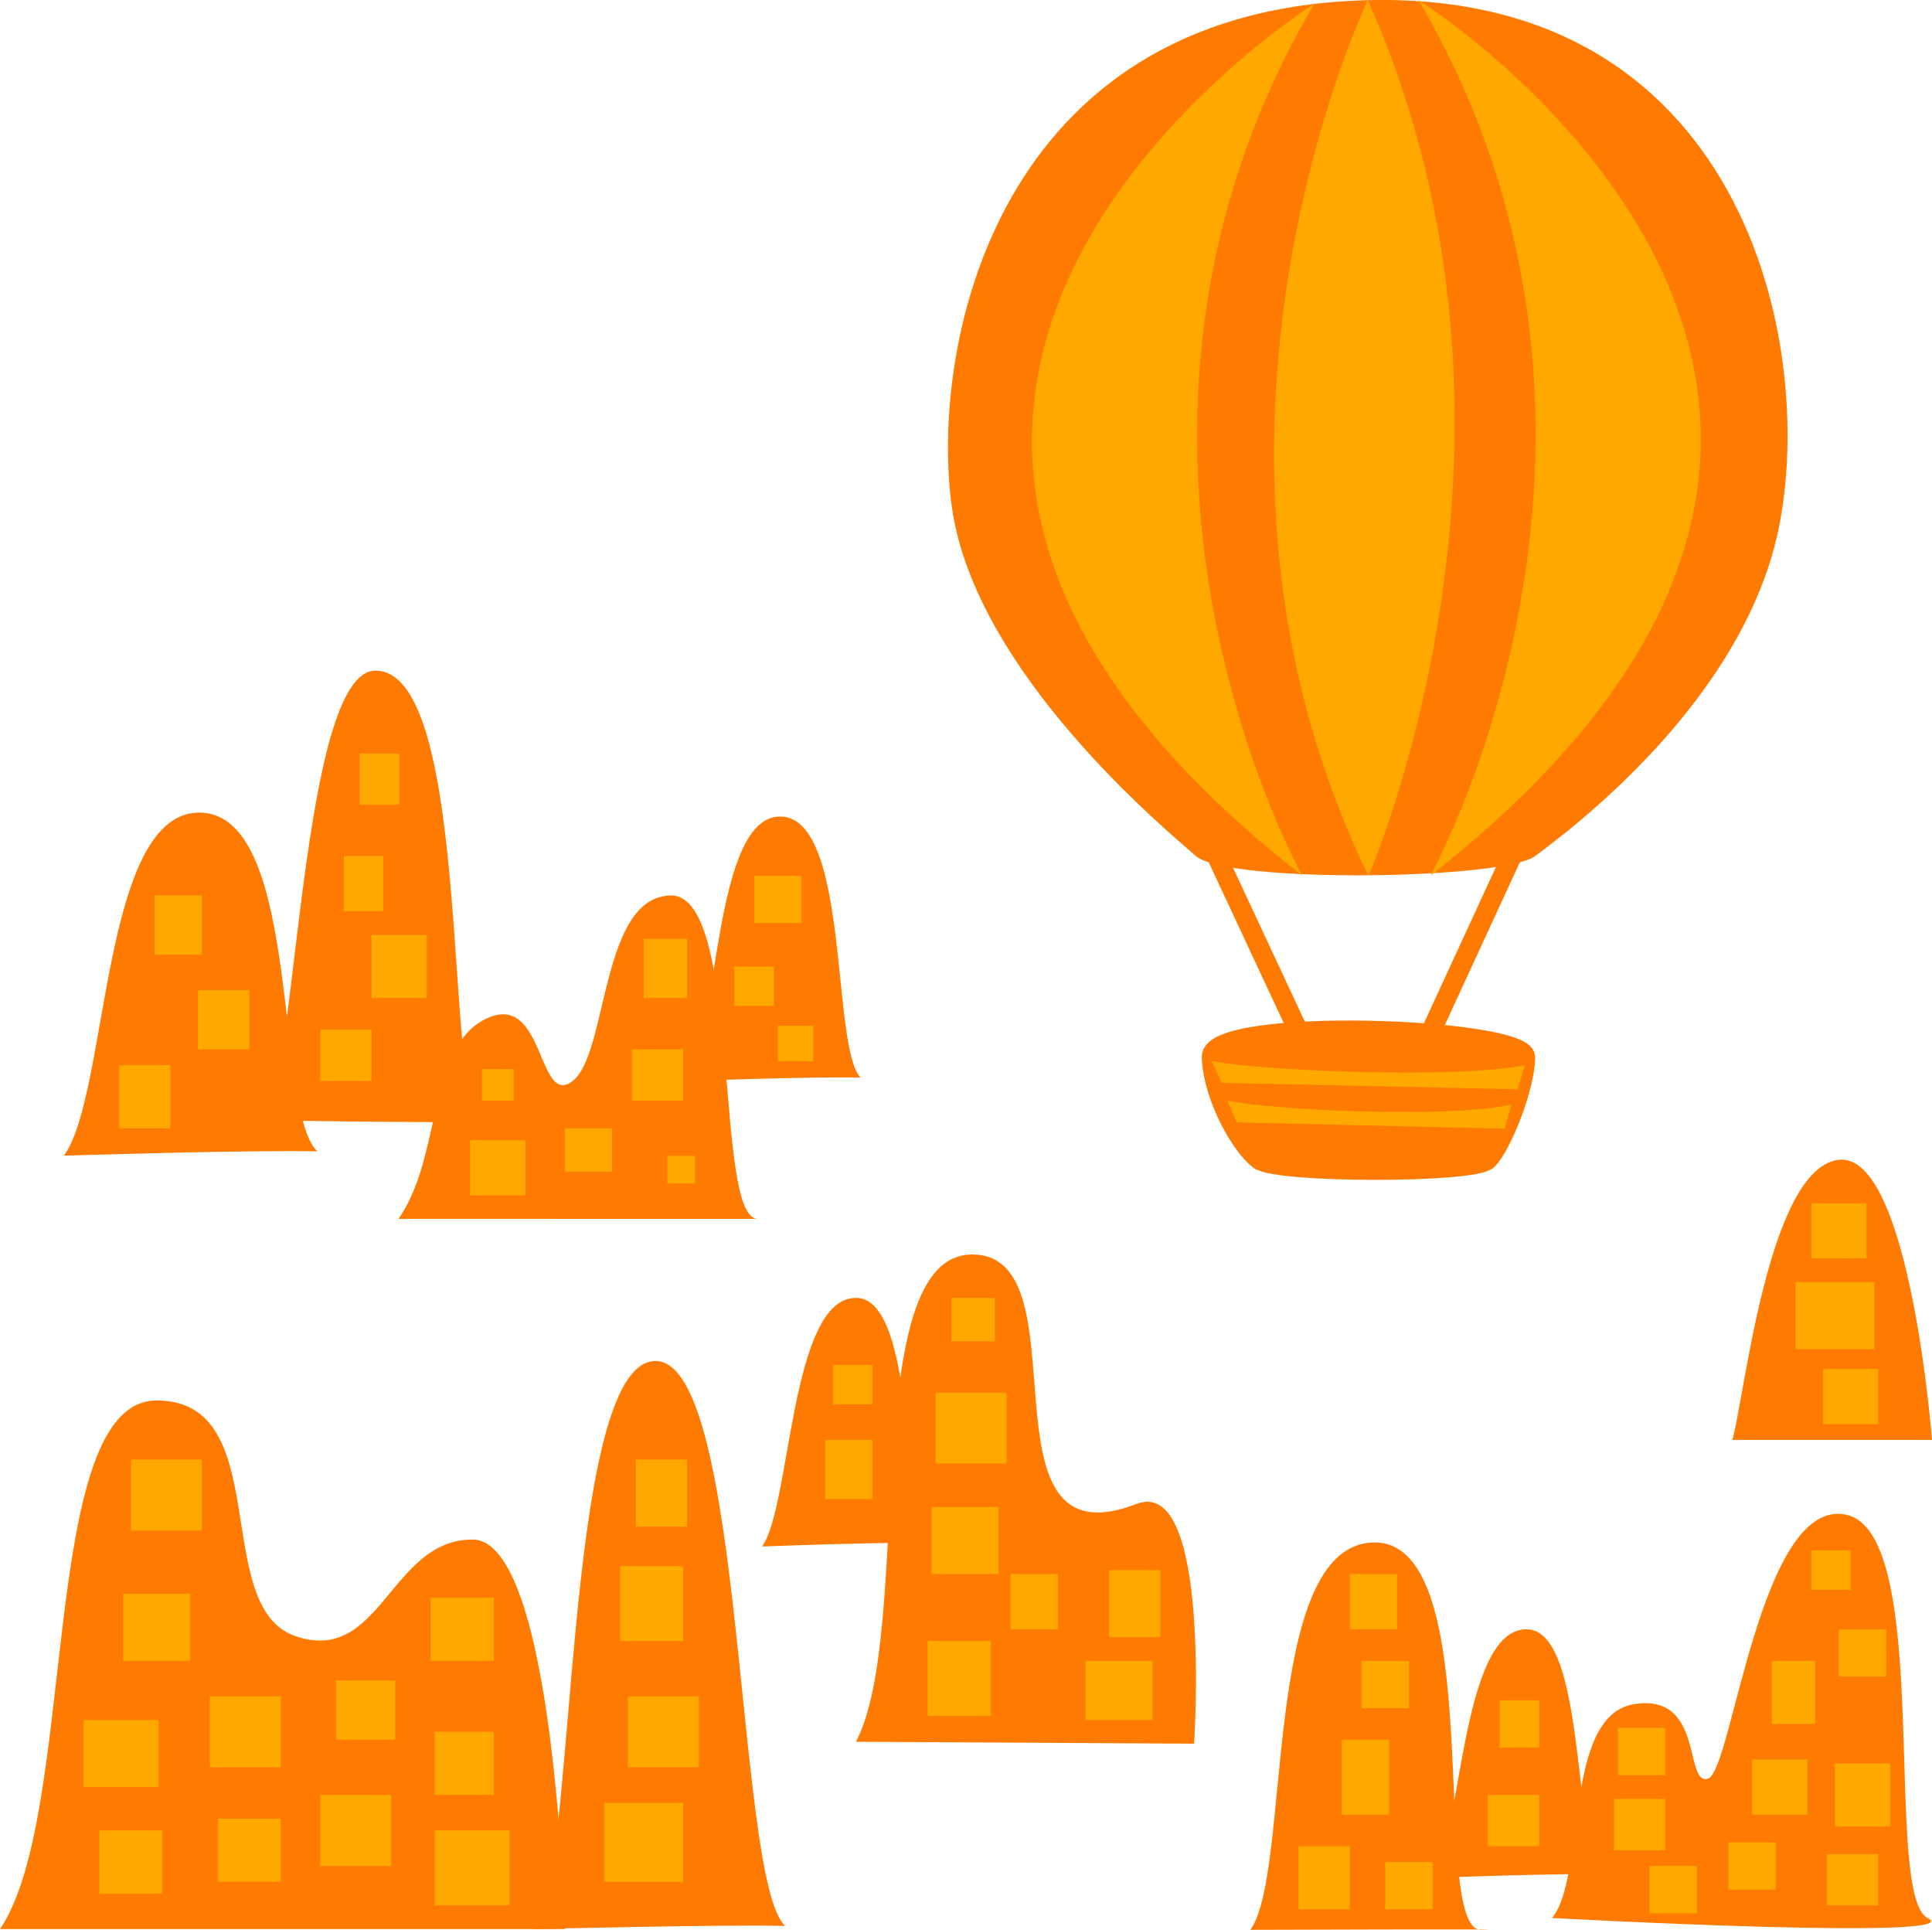 <?xml version="1.0" encoding="UTF-8"?>
<svg xmlns="http://www.w3.org/2000/svg" viewBox="0 0 489.82 489.19">
  <defs>
    <style>
      .cls-1 {
        fill: #ffa800;
      }

      .cls-1, .cls-2 {
        stroke-width: 0px;
      }

      .cls-2, .cls-3 {
        fill: #ff7a00;
      }

      .cls-4 {
        fill: none;
      }

      .cls-4, .cls-3 {
        stroke: #ff7a00;
        stroke-miterlimit: 10;
        stroke-width: 5px;
      }
    </style>
  </defs>
  <g id="Layer_1" data-name="Layer 1">
    <path class="cls-2" d="M439.2,365c3-10,9-69,27-71s23.62,71,23.62,71h-50.62Z"/>
    <path class="cls-2" d="M198.2,207c-17.5-.96-16,55-23.84,67,0,0,32.73-1.15,43.82-.83-7.44-7.78-2.69-65.22-19.98-66.17Z"/>
    <path class="cls-2" d="M51.17,206c-25.67-1.25-23.47,71.37-34.98,86.94,0,0,48.01-1.49,64.28-1.08-10.91-10.1-3.95-84.63-29.31-85.86Z"/>
    <path class="cls-2" d="M67.19,284c8.01-12,9.22-114,28.01-114,25,0,17.17,113,27.08,114s-55.09,0-55.09,0Z"/>
    <path class="cls-2" d="M166.2,345c-24.08,0-19.8,135.56-31,144,0,0,49.28-1.21,63.86-.8-12.63-11.55-10.07-143.2-32.86-143.2Z"/>
    <path class="cls-2" d="M363.2,476.02c7.39-10.03,7.06-63.02,23.8-63.02s10.7,65.17,21.77,63.02-45.57,0-45.57,0Z"/>
    <path class="cls-2" d="M193.2,392.02c7.39-10.03,7.06-63.02,23.8-63.02s10.7,65.17,21.77,63.02-45.57,0-45.57,0Z"/>
    <path class="cls-2" d="M101.04,308.96c11.16-15.96,7.15-43.43,22.16-50.7s13.01,22.74,22.01,15.74,7-47,25-47,10.71,81.92,21.86,81.96c11.14.04-91.02,0-91.02,0Z"/>
    <path class="cls-2" d="M393.46,486.19c8.73-10.19,2.73-51.19,20.73-54.19s12.68,20.72,18.84,18.86,13.16-71.86,35.16-66.86,9.05,96.38,20.53,102.19-95.26,0-95.26,0Z"/>
    <path class="cls-2" d="M317,489.19c10.68-14.61,2.39-98.19,31.54-98.19s13.59,98.44,26.99,98.19-58.53,0-58.53,0Z"/>
    <path class="cls-2" d="M217,441.52c14.85-28.04.21-123.52,29.48-123.52s0,79.36,41.63,63.24c19.14-7.41,14.63,60.76,14.63,60.76l-85.73-.48Z"/>
    <path class="cls-2" d="M0,489c19.96-29.36,9.52-134,39.7-134s13.49,52.28,35.19,59.74c21.7,7.45,24.02-24.49,44.91-24.49s23.4,98.75,23.4,98.75H0Z"/>
    <rect class="cls-1" x="91.2" y="191" width="10" height="13"/>
    <rect class="cls-1" x="87.2" y="217" width="10" height="14"/>
    <rect class="cls-1" x="94.2" y="237" width="14" height="16"/>
    <rect class="cls-1" x="39.2" y="227" width="12" height="15"/>
    <rect class="cls-1" x="50.2" y="251" width="13" height="15"/>
    <rect class="cls-1" x="30.2" y="270" width="13" height="16"/>
    <rect class="cls-1" x="163.2" y="238" width="11" height="15"/>
    <rect class="cls-1" x="122.2" y="271" width="8" height="8"/>
    <rect class="cls-1" x="160.2" y="266" width="13" height="13"/>
    <rect class="cls-1" x="143.2" y="286" width="12" height="11"/>
    <rect class="cls-1" x="119.2" y="289" width="14" height="14"/>
    <rect class="cls-1" x="169.2" y="293" width="7" height="7"/>
    <rect class="cls-1" x="191.2" y="222" width="12" height="12"/>
    <rect class="cls-1" x="186.2" y="245" width="10" height="10"/>
    <rect class="cls-1" x="197.2" y="260" width="9" height="9"/>
    <rect class="cls-1" x="33.2" y="370" width="18" height="18"/>
    <rect class="cls-1" x="31.2" y="404" width="17" height="17"/>
    <rect class="cls-1" x="53.2" y="430" width="18" height="18"/>
    <rect class="cls-1" x="109.2" y="405" width="16" height="16"/>
    <rect class="cls-1" x="110.2" y="439" width="15" height="16"/>
    <rect class="cls-1" x="81.2" y="455" width="18" height="18"/>
    <rect class="cls-1" x="161.2" y="370" width="13" height="17"/>
    <rect class="cls-1" x="157.2" y="397" width="16" height="19"/>
    <rect class="cls-1" x="159.2" y="430" width="18" height="18"/>
    <rect class="cls-1" x="153.2" y="457" width="20" height="20"/>
    <rect class="cls-1" x="21.2" y="436" width="19" height="17"/>
    <rect class="cls-1" x="25.2" y="464" width="16" height="16"/>
    <rect class="cls-1" x="85.2" y="426" width="15" height="15"/>
    <rect class="cls-1" x="110.2" y="464" width="19" height="19"/>
    <rect class="cls-1" x="55.2" y="461" width="16" height="16"/>
    <rect class="cls-1" x="241.2" y="329" width="11" height="11"/>
    <rect class="cls-1" x="237.2" y="353" width="18" height="18"/>
    <rect class="cls-1" x="236.2" y="382" width="17" height="17"/>
    <rect class="cls-1" x="235.2" y="416" width="16" height="19"/>
    <rect class="cls-1" x="256.2" y="399" width="12" height="14"/>
    <rect class="cls-1" x="281.2" y="398" width="13" height="17"/>
    <rect class="cls-1" x="275.2" y="421" width="17" height="15"/>
    <rect class="cls-1" x="211.2" y="346" width="10" height="10"/>
    <rect class="cls-1" x="209.2" y="365" width="12" height="15"/>
    <rect class="cls-1" x="459.2" y="305" width="14" height="14"/>
    <rect class="cls-1" x="455.2" y="325" width="20" height="17"/>
    <rect class="cls-1" x="462.2" y="347" width="14" height="14"/>
    <rect class="cls-1" x="342.2" y="399" width="12" height="14"/>
    <rect class="cls-1" x="340.2" y="441" width="12" height="19"/>
    <rect class="cls-1" x="345.2" y="421" width="12" height="12"/>
    <rect class="cls-1" x="329.2" y="468" width="13" height="16"/>
    <rect class="cls-1" x="351.2" y="472" width="12" height="12"/>
    <rect class="cls-1" x="380.2" y="431" width="10" height="12"/>
    <rect class="cls-1" x="81.2" y="261" width="13" height="13"/>
    <rect class="cls-1" x="377.2" y="455" width="13" height="13"/>
    <rect class="cls-1" x="410.2" y="438" width="12" height="12"/>
    <rect class="cls-1" x="409.2" y="456" width="13" height="13"/>
    <rect class="cls-1" x="418.2" y="473" width="12" height="12"/>
    <rect class="cls-1" x="459.2" y="393" width="10" height="10"/>
    <rect class="cls-1" x="449.2" y="421" width="11" height="16"/>
    <rect class="cls-1" x="466.2" y="413" width="12" height="12"/>
    <rect class="cls-1" x="444.2" y="446" width="14" height="14"/>
    <rect class="cls-1" x="465.2" y="447" width="14" height="16"/>
    <rect class="cls-1" x="438.2" y="467" width="12" height="12"/>
    <rect class="cls-1" x="463.2" y="470" width="13" height="13"/>
  </g>
  <g id="Layer_2" data-name="Layer 2">
    <line class="cls-4" x1="305.2" y1="210" x2="333.2" y2="270"/>
    <line class="cls-4" x1="386.29" y1="210.51" x2="359.1" y2="269.49"/>
    <path class="cls-2" d="M389.2,217c-8,6-78,7-86,0s-55.87-46.63-61.84-88.25C235.8,89.91,250.9,6.29,340.36.34c98.78-6.56,120.04,82.64,110.92,131.98-8.35,45.18-54.08,78.68-62.08,84.68Z"/>
    <path class="cls-3" d="M307.18,267.99c-.48-10.49,79.52-7.51,79.52,0s-6,22.43-9.5,25.97-53.5,3.46-58,0-11.54-15.48-12.02-25.97Z"/>
    <path class="cls-1" d="M346.77.05s-53.57,111.46.17,221.95c0,0,49.26-111.51-.17-221.95Z"/>
    <path class="cls-1" d="M330.1,221.83c-2.51-4.58-60.52-112.69,3.09-220.83,0,0-158.84,99.15-3.22,220.82.04,0,.09,0,.13,0Z"/>
    <path class="cls-1" d="M359.63,0c63.54,108.5,5.73,216.99,3.1,221.81.03,0,.07,0,.1,0,.01,0,.02,0,.04,0,155.59-122.22-3.24-221.81-3.24-221.81Z"/>
    <path class="cls-1" d="M307.2,269c13.69,2.5,62.16,4.5,79.44,1l-1.91,6.13-74.97-1.63-2.55-5.5Z"/>
    <path class="cls-1" d="M311.2,279c12.41,2.5,56.34,4.5,72,1l-1.73,6.13-67.95-1.63-2.32-5.5Z"/>
  </g>
</svg>